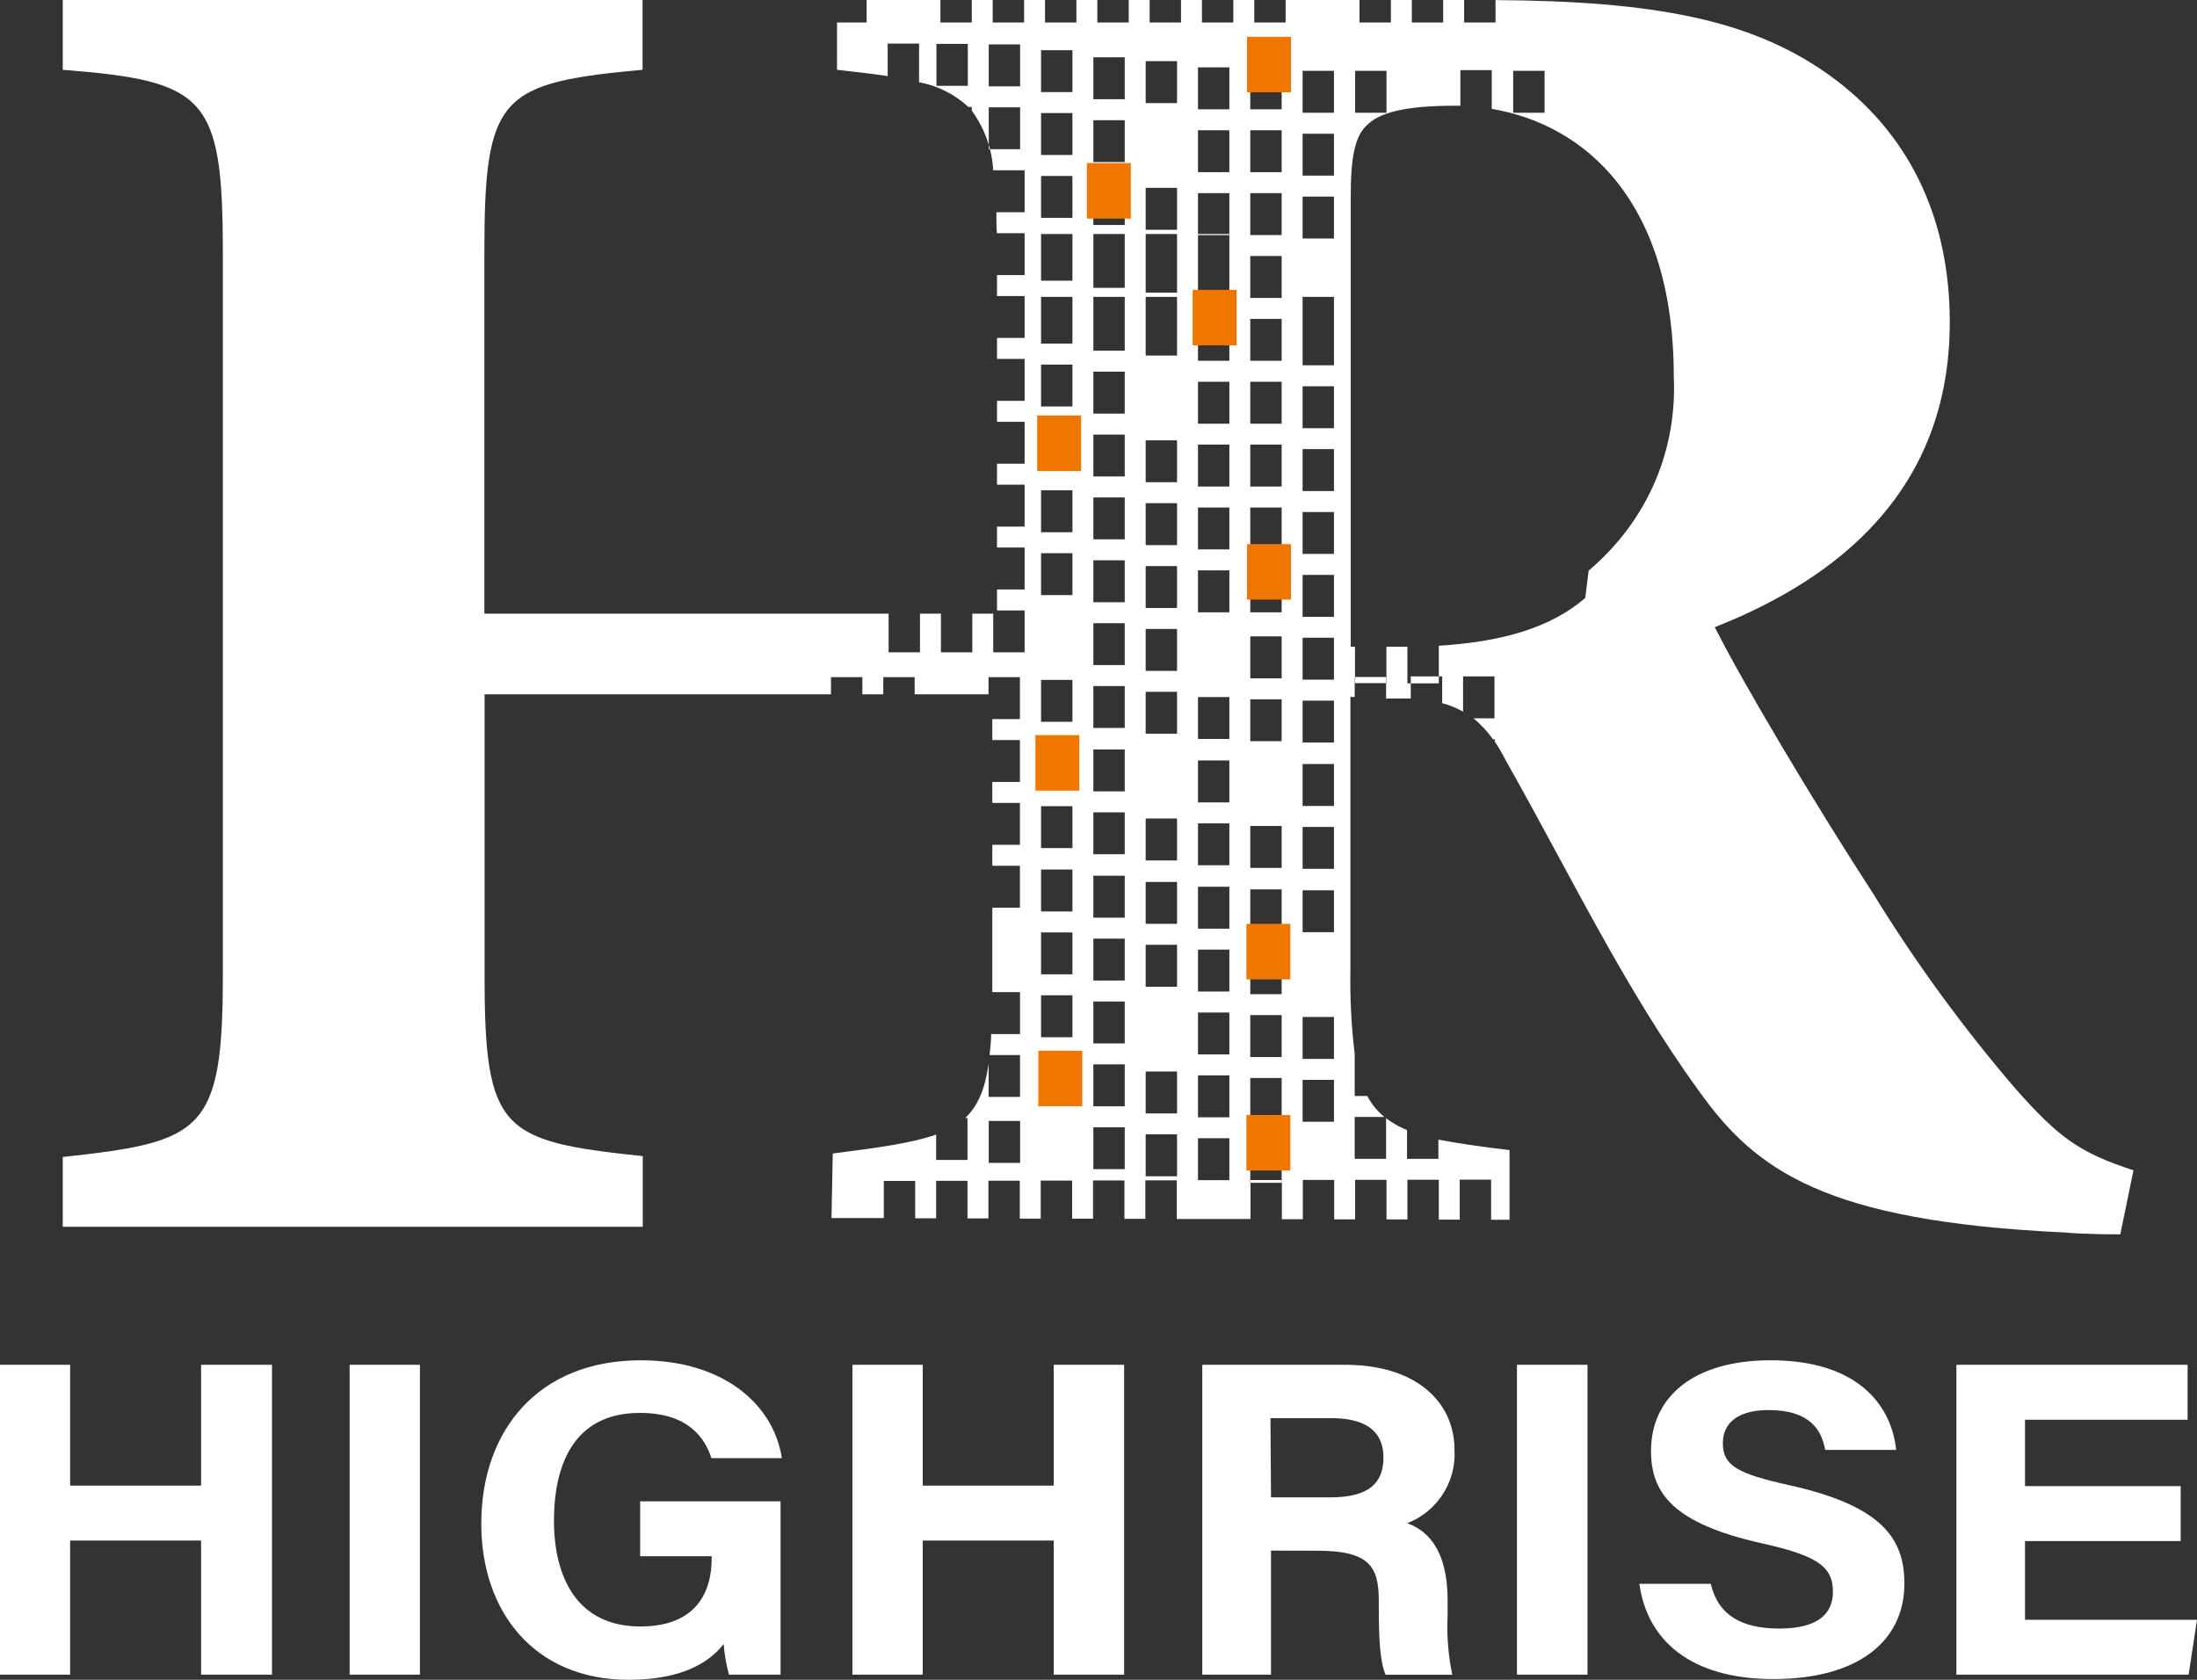<svg width="68" height="52" viewBox="0 0 68 52" fill="none" xmlns="http://www.w3.org/2000/svg">
<rect x="0" y="0" width="68" height="52" fill="#333333" stroke="none"/>
<path d="M0 42.249H2.17V45.989H6.224V42.249H8.419V51.841H6.224V47.689H2.17V51.841H0V42.249Z" fill="white"/>
<path d="M12.997 42.249V51.841H10.821V42.249H12.997Z" fill="white"/>
<path d="M24.16 51.841H22.563C22.478 51.532 22.422 51.214 22.398 50.894C21.838 51.611 20.857 52 19.455 52C16.541 52 14.896 49.898 14.896 47.167C14.896 44.283 16.657 42.109 19.834 42.109C22.424 42.109 23.953 43.504 24.199 45.139H22.019C21.812 44.49 21.278 43.738 19.805 43.738C17.735 43.738 17.146 45.383 17.146 47.076C17.146 48.769 17.823 50.349 19.817 50.349C21.683 50.349 22.026 49.12 22.026 48.26V48.175H19.814V46.476H24.16V51.841Z" fill="white"/>
<path d="M26.384 42.249H28.56V45.989H32.614V42.249H34.793V51.841H32.614V47.689H28.56V51.841H26.384V42.249Z" fill="white"/>
<path d="M39.339 48.001V51.841H37.212V42.249H41.638C43.834 42.249 45.019 43.401 45.019 44.883C45.046 45.368 44.919 45.85 44.655 46.258C44.392 46.666 44.005 46.98 43.552 47.154C44.054 47.329 44.805 47.825 44.805 49.541V50.015C44.776 50.629 44.825 51.243 44.951 51.844H42.885C42.707 51.426 42.675 50.709 42.675 49.691V49.551C42.675 48.503 42.396 48.004 40.774 48.004L39.339 48.001ZM39.339 46.353H41.166C42.361 46.353 42.82 45.918 42.82 45.117C42.82 44.315 42.283 43.9 41.201 43.9H39.323L39.339 46.353Z" fill="white"/>
<path d="M49.135 42.249V51.841H46.952V42.249H49.135Z" fill="white"/>
<path d="M52.95 49.029C53.179 50.002 53.905 50.414 55.071 50.414C56.236 50.414 56.732 49.979 56.732 49.275C56.732 48.493 56.246 48.156 54.523 47.773C51.781 47.16 51.101 46.213 51.101 44.919C51.101 43.245 52.415 42.109 54.802 42.109C57.477 42.109 58.542 43.478 58.688 44.883H56.492C56.385 44.292 56.042 43.65 54.743 43.65C53.859 43.65 53.325 43.997 53.325 44.679C53.325 45.36 53.753 45.616 55.381 45.976C58.312 46.625 58.943 47.673 58.943 49.025C58.943 50.774 57.551 51.977 54.886 51.977C52.328 51.977 50.981 50.777 50.741 49.029H52.95Z" fill="white"/>
<path d="M67.495 47.705H62.677V50.142H68L67.741 51.841H60.553V42.249H67.709V43.949H62.677V46.005H67.495V47.705Z" fill="white"/>
<path d="M62.381 33.701C60.75 31.801 59.272 29.773 57.961 27.638C56.216 24.956 53.946 21.15 53.075 19.415C56.916 17.9 60.348 15.159 60.348 9.972C60.348 6.355 58.777 3.808 56.462 2.216C54.147 0.623 51.242 0.032 46.288 0.003V0.697H45.317V0H44.669V0.697H43.698V0H43.05V0.697H42.079V0H39.792V0.697H38.821V0H38.173V0.697H37.202V0H36.554V0.697H35.583V0H34.935V0.697H33.964V0H33.316V0.697H32.345V0H31.697V0.697H30.726V0H30.078V0.697H29.107V0H26.824V0.697H25.907V2.16C26.497 2.225 27.015 2.287 27.475 2.355V1.349H28.446V2.546C29.018 2.651 29.548 2.916 29.975 3.312H30.078V3.426C30.472 3.964 30.703 4.605 30.742 5.271H31.713V6.569H30.839C30.839 6.777 30.839 6.997 30.855 7.218H31.713V8.515H30.859V9.164H31.713V10.462H30.859V11.11H31.713V12.408H30.859V13.057H31.713V14.354H30.859V15.003H31.713V16.301H30.859V16.95H31.713V18.247H30.859V18.896H31.713V20.193H30.742V18.996H30.094V20.193H29.123V18.996H28.475V20.193H27.504V18.996H14.992V7.828C14.992 2.962 15.458 2.569 19.888 2.16V0H1.942V2.16C6.372 2.511 6.897 2.978 6.897 7.828V30.211C6.897 35.057 6.249 35.349 1.942 35.816V37.977H19.894V35.79C15.523 35.323 14.998 35.031 14.998 30.185V21.494H25.72V20.962H26.691V21.494H27.339V20.962H28.31V21.494H30.596V20.962H31.568V22.26H30.713V22.909H31.568V24.206H30.713V24.855H31.568V26.152H30.713V26.801H31.568V28.099H30.713V30.139C30.713 30.34 30.713 30.529 30.713 30.713H31.571V32.011H30.677C30.677 32.245 30.648 32.465 30.629 32.66H31.571V33.957H30.599V32.929C30.486 33.714 30.276 34.227 29.874 34.609H29.945V35.907H28.974V35.122C28.245 35.381 27.219 35.524 25.775 35.709L25.736 37.707H27.355V36.556H28.326V37.714H28.974V36.553H29.945V37.717H30.593V36.549H31.564V37.724H32.212V36.546H33.184V37.727H33.831V36.543H34.803V37.73H35.45V36.539H36.422V37.736H38.705V36.53H39.676V37.743H40.324V36.526H41.295V37.746H41.943V36.523H42.914V37.749H43.562V36.52H44.533V37.756H45.181V36.517H46.152V37.759H46.722V35.602C45.841 35.498 45.119 35.394 44.52 35.278V35.874H43.549V34.982C43.317 34.89 43.099 34.767 42.901 34.616V35.874H41.93V34.577H42.849C42.631 34.398 42.451 34.178 42.318 33.928H41.93V32.631C41.824 31.753 41.78 30.87 41.797 29.987V21.575H41.93V20.956H42.901V21.624H43.066C43.28 21.624 43.477 21.624 43.665 21.624V20.939H44.637V21.767C44.863 21.826 45.08 21.915 45.284 22.029V20.939H46.256V22.237H45.608C45.836 22.426 46.039 22.644 46.21 22.886H46.269V22.964C46.382 23.129 46.492 23.314 46.593 23.518C48.574 27.015 50.261 30.571 52.589 33.779C54.335 36.228 56.475 37.801 63.881 38.152C64.577 38.21 65.276 38.21 65.626 38.21L66.034 36.228C64.36 35.683 63.722 35.216 62.381 33.701ZM29.955 2.657H28.984V1.359H29.955V2.657ZM31.574 35.998H30.603V34.7H31.574V35.998ZM31.574 4.619H30.603V3.322H31.574V4.619ZM31.574 2.673H30.603V1.375H31.574V2.673ZM33.193 34.055H32.222V32.757H33.193V34.055ZM33.193 32.108H32.222V30.811H33.193V32.108ZM33.193 30.162H32.222V28.864H33.193V30.162ZM33.193 28.216H32.222V26.918H33.193V28.216ZM33.193 26.253H32.222V24.956H33.193V26.253ZM33.193 24.307H32.222V23.009H33.193V24.307ZM33.193 22.344H32.222V21.047H33.193V22.344ZM33.193 18.422H32.222V17.125H33.193V18.422ZM33.193 16.476H32.222V15.178H33.193V16.476ZM33.193 14.53H32.222V13.232H33.193V14.53ZM33.193 12.583H32.222V11.286H33.193V12.583ZM33.193 10.637H32.222V9.19H33.193V10.637ZM33.193 8.69H32.222V7.244H33.193V8.69ZM33.193 6.744H32.222V5.447H33.193V6.744ZM33.193 4.798H32.222V3.5H33.193V4.798ZM33.193 2.851H32.222V1.554H33.193V2.851ZM34.812 36.192H33.841V34.895H34.812V36.192ZM34.812 34.246H33.841V32.949H34.812V34.246ZM34.812 32.3H33.841V31.002H34.812V32.3ZM34.812 30.353H33.841V29.056H34.812V30.353ZM34.812 28.407H33.841V27.109H34.812V28.407ZM34.812 26.444H33.841V25.147H34.812V26.444ZM34.812 24.498H33.841V23.201H34.812V24.498ZM34.812 22.535H33.841V21.238H34.812V22.535ZM34.812 20.589H33.841V19.292H34.812V20.589ZM34.812 18.643H33.841V17.345H34.812V18.643ZM34.812 16.696H33.841V15.399H34.812V16.696ZM34.812 14.75H33.841V13.453H34.812V14.75ZM34.812 12.804H33.841V11.506H34.812V12.804ZM34.812 10.857H33.841V9.19H34.812V10.857ZM34.812 8.911H33.841V7.244H34.812V8.911ZM34.812 6.965H33.841V5.667H34.812V6.965ZM34.812 5.018H33.841V3.721H34.812V5.018ZM34.812 3.072H33.841V1.774H34.812V3.072ZM36.431 36.413H35.46V35.115H36.431V36.413ZM36.431 34.467H35.46V33.169H36.431V34.467ZM36.431 30.545H35.46V29.247H36.431V30.545ZM36.431 28.598H35.46V27.301H36.431V28.598ZM36.431 26.636H35.46V25.338H36.431V26.636ZM36.431 22.714H35.46V21.416H36.431V22.714ZM36.431 20.768H35.46V19.47H36.431V20.768ZM36.431 18.821H35.46V17.524H36.431V18.821ZM36.431 16.875H35.46V15.577H36.431V16.875ZM36.431 14.928H35.46V13.631H36.431V14.928ZM36.431 11.007H35.46V9.19H36.431V11.007ZM36.431 9.06H35.46V7.244H36.431V9.06ZM36.431 7.114H35.46V5.816H36.431V7.114ZM36.431 3.192H35.46V1.894H36.431V3.192ZM38.05 36.533H37.079V35.235H38.05V36.533ZM38.05 34.587H37.079V33.289H38.05V34.587ZM38.05 32.64H37.079V31.343H38.05V32.64ZM38.05 30.694H37.079V29.396H38.05V30.694ZM38.05 28.748H37.079V27.45H38.05V28.748ZM38.05 26.785H37.079V25.488H38.05V26.785ZM38.05 24.839H37.079V23.541H38.05V24.839ZM38.05 22.876H37.079V21.578H38.05V22.876ZM38.05 18.954H37.079V17.657H38.05V18.954ZM38.05 17.008H37.079V15.71H38.05V17.008ZM38.05 15.062H37.079V13.764H38.05V15.062ZM38.05 13.115H37.079V11.818H38.05V13.115ZM38.05 11.169H37.079V9.19H38.05V11.169ZM38.05 9.222H37.079V7.244H38.05V9.222ZM38.05 7.276H37.079V5.979H38.05V7.276ZM38.05 5.33H37.079V4.032H38.05V5.33ZM38.05 3.383H37.079V2.086H38.05V3.383ZM38.698 2.086H39.669V3.383H38.698V2.086ZM38.698 4.032H39.669V5.33H38.698V4.032ZM38.698 5.979H39.669V7.276H38.698V5.979ZM38.698 7.925H39.669V9.222H38.698V7.925ZM38.698 9.871H39.669V11.169H38.698V9.871ZM38.698 11.818H39.669V13.115H38.698V11.818ZM38.698 13.764H39.669V15.062H38.698V13.764ZM38.698 15.71H39.669V17.008H38.698V15.71ZM38.698 17.657H39.669V18.954H38.698V17.657ZM39.669 36.614H38.698V35.316H39.669V36.614ZM39.669 34.668H38.698V33.37H39.669V34.668ZM39.669 32.721H38.698V31.424H39.669V32.721ZM39.669 30.775H38.698V29.477H39.669V30.775ZM39.669 28.829H38.698V27.531H39.669V28.829ZM39.669 26.866H38.698V25.569H39.669V26.866ZM39.669 22.944H38.698V21.647H39.669V22.944ZM39.669 20.998H38.698V19.7H39.669V20.998ZM41.288 34.726H40.317V33.429H41.288V34.726ZM41.288 32.78H40.317V31.482H41.288V32.78ZM41.288 28.858H40.317V27.56H41.288V28.858ZM41.288 26.895H40.317V25.598H41.288V26.895ZM41.288 24.949H40.317V23.651H41.288V24.949ZM41.288 22.986H40.317V21.689H41.288V22.986ZM41.288 21.04H40.317V19.742H41.288V21.04ZM41.288 19.094H40.317V17.796H41.288V19.094ZM41.288 17.147H40.317V15.85H41.288V17.147ZM41.288 15.201H40.317V13.903H41.288V15.201ZM41.288 13.255H40.317V11.957H41.288V13.255ZM41.288 11.308H40.317V9.19H41.288V11.308ZM41.288 7.383H40.317V6.086H41.288V7.383ZM41.288 5.437H40.317V4.139H41.288V5.437ZM41.288 3.49H40.317V2.193H41.288V3.49ZM46.835 2.193H47.807V3.49H46.835V2.193ZM41.943 2.193H42.914V3.49H41.943V2.193ZM49.066 18.51C47.995 19.438 46.476 19.869 44.533 19.989V21.154H43.562V20.021H43.371H42.911V21.147H41.939V20.021H41.807V6.073C41.807 4.905 41.923 4.207 42.328 3.857C42.678 3.507 43.435 3.273 45.006 3.273H45.2V2.17H46.172V3.37C49.053 3.857 51.806 6.225 51.806 11.665C51.906 13.819 51.09 16.035 49.17 17.666L49.066 18.51Z" fill="white"/>
<path d="M35 5.048H33.64V6.767H35V5.048Z" fill="#EF7700"/>
<path d="M39.958 1.139H38.598V2.858H39.958V1.139Z" fill="#EF7700"/>
<path d="M38.274 8.973H36.914V10.692H38.274V8.973Z" fill="#EF7700"/>
<path d="M39.938 28.599H38.578V30.318H39.938V28.599Z" fill="#EF7700"/>
<path d="M33.498 32.526H32.138V34.246H33.498V32.526Z" fill="#EF7700"/>
<path d="M39.938 34.516H38.578V36.235H39.938V34.516Z" fill="#EF7700"/>
<path d="M33.407 22.756H32.047V24.475H33.407V22.756Z" fill="#EF7700"/>
<path d="M39.958 16.843H38.598V18.562H39.958V16.843Z" fill="#EF7700"/>
<path d="M33.462 12.862H32.102V14.582H33.462V12.862Z" fill="#EF7700"/>
</svg>
